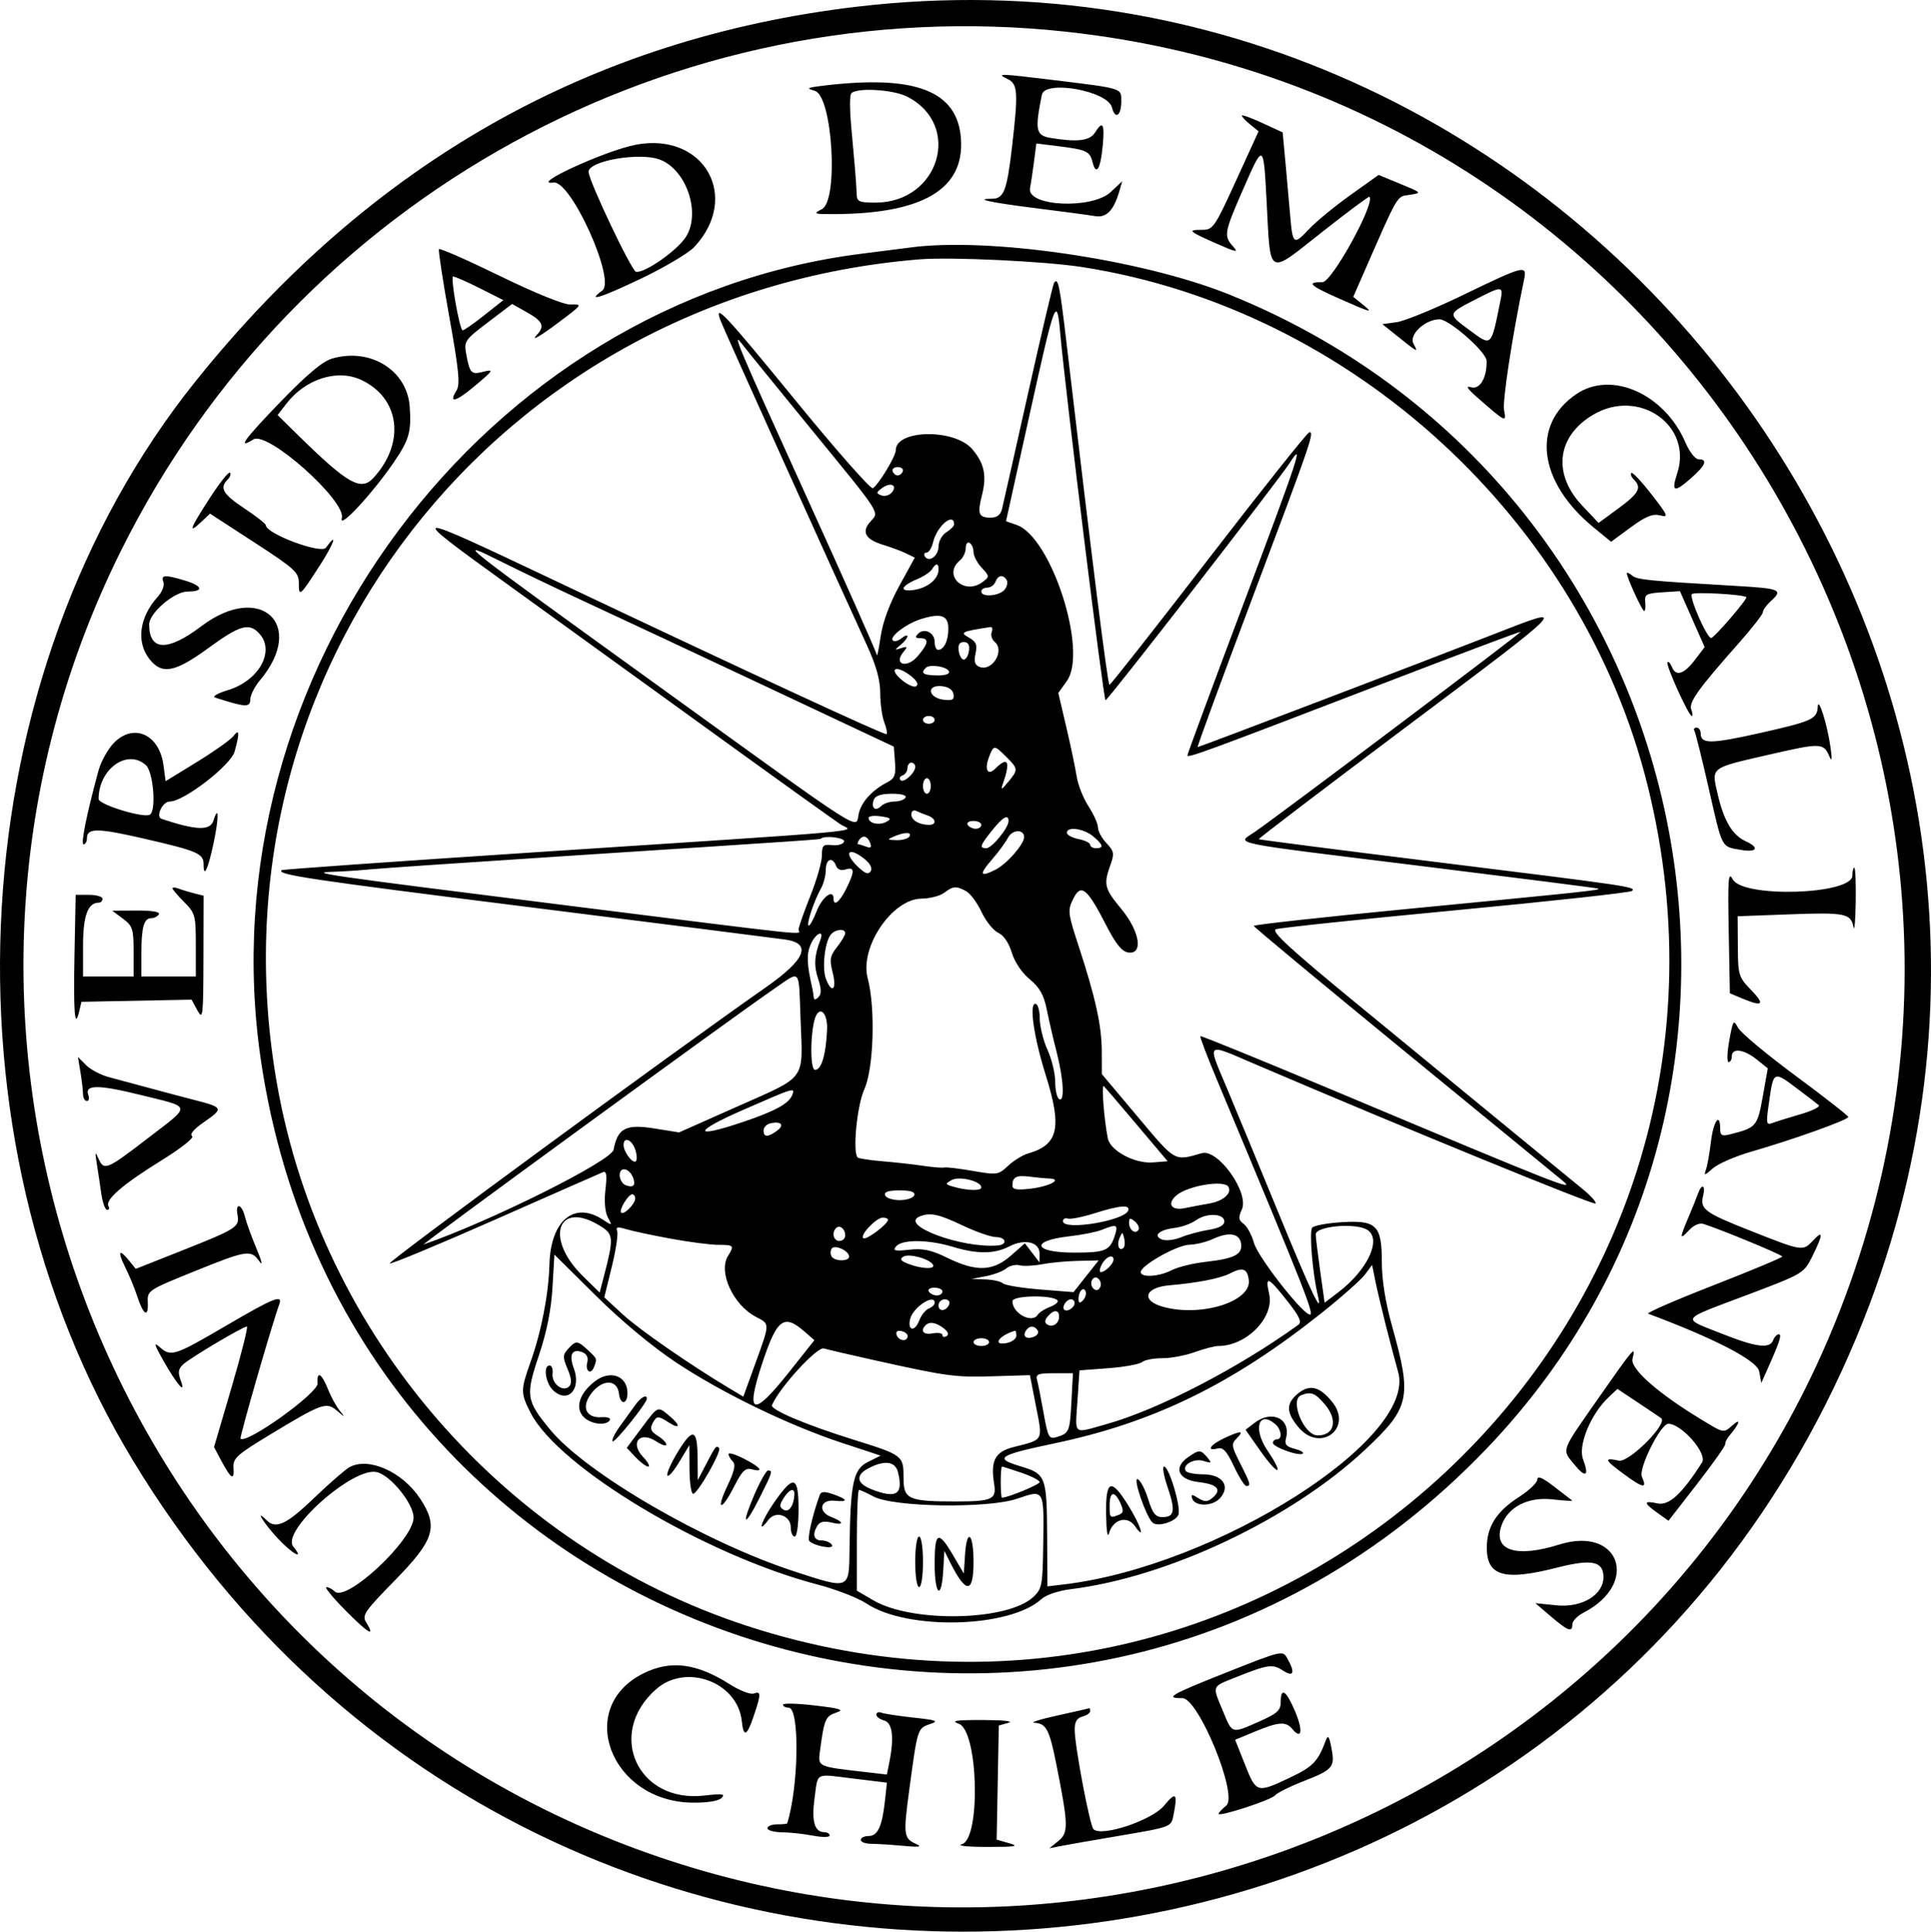 <?xml version="1.0" encoding="UTF-8" standalone="no"?>
<svg
   xmlns:dc="http://purl.org/dc/elements/1.1/"
   xmlns:cc="http://creativecommons.org/ns#"
   xmlns:rdf="http://www.w3.org/1999/02/22-rdf-syntax-ns#"
   xmlns:svg="http://www.w3.org/2000/svg"
   xmlns="http://www.w3.org/2000/svg"
   xmlns:sodipodi="http://sodipodi.sourceforge.net/DTD/sodipodi-0.dtd"
   xmlns:inkscape="http://www.inkscape.org/namespaces/inkscape"
   id="svg"
   version="1.1"
   width="198.63"
   height="198.675"
   style="display:block"
   sodipodi:docname="umag.svg"
   inkscape:version="0.92.1 r15371">
  <defs
     id="defs7" />
  <sodipodi:namedview
     pagecolor="#ffffff"
     bordercolor="#666666"
     borderopacity="1"
     objecttolerance="10"
     gridtolerance="10"
     guidetolerance="10"
     inkscape:pageopacity="0"
     inkscape:pageshadow="2"
     inkscape:window-width="640"
     inkscape:window-height="480"
     id="namedview5"
     showgrid="false"
     fit-margin-top="0"
     fit-margin-left="0"
     fit-margin-right="0"
     fit-margin-bottom="0"
     inkscape:zoom="0.284"
     inkscape:cx="399.74215"
     inkscape:cy="-100.76379"
     inkscape:window-x="0"
     inkscape:window-y="0"
     inkscape:window-maximized="0"
     inkscape:current-layer="svg" />
  <g
     id="svgg"
     transform="translate(-100.258,-33.561)">
    <path
       id="path0"
       d="m 188.4,34.25 c -27.385,3.232 -50.025,16.059 -68.046,38.55 -24.133,30.119 -26.854,77.249 -6.408,111 42.871,70.77 147.451,62.309 177.973,-14.4 C 319.333,100.5 261.941,25.571 188.4,34.25 m 21.516,2.572 c 63.13,6.855 102.721,72.287 79.596,131.547 -19.465,49.881 -76.376,74.397 -126.291,54.403 C 111.168,201.921 87.729,140.412 112.703,90.2 130.817,53.782 169.665,32.451 209.916,36.822 m -6.016,4.866 c 1.062,0.512 1.114,1.329 0.451,7.044 -0.513,4.424 -0.839,5.268 -2.032,5.268 -1.977,0 -0.178,0.39 4.489,0.973 2.746,0.343 5.486,0.71 6.09,0.815 1.171,0.204 1.926,-0.575 2.508,-2.588 l 0.289,-1 -1.169,1.1 c -1.935,1.82 -8.695,1.499 -8.311,-0.395 0.079,-0.388 0.257,-1.579 0.395,-2.647 l 0.252,-1.942 2.232,0.278 c 2.95,0.369 3.269,0.519 3.56,1.679 0.36,1.432 0.824,0.64 1.04,-1.773 0.202,-2.246 -0.003,-2.578 -0.801,-1.3 -0.527,0.844 -1.823,1.001 -4.549,0.55 -1.544,-0.255 -1.654,-0.79 -0.914,-4.442 0.317,-1.563 6.782,-0.395 7.209,1.304 0.322,1.284 0.961,0.867 0.961,-0.628 0,-1.373 0.204,-1.308 -6.817,-2.169 -5.77,-0.707 -6.105,-0.716 -4.883,-0.127 M 185,42.365 c -1.746,0.209 -1.864,0.277 -0.932,0.537 1.823,0.508 2.47,11.277 0.732,12.171 -0.929,0.479 -0.843,0.515 1.2,0.509 9.176,-0.027 13.468,-2.562 13.106,-7.74 C 198.76,42.906 194.455,41.234 185,42.365 m 8.572,1.136 c 5.705,2.909 3.312,10.899 -3.266,10.899 -1.703,0 -1.908,-0.096 -1.929,-0.9 -0.013,-0.495 -0.095,-1.71 -0.183,-2.7 -0.088,-0.99 -0.269,-3.015 -0.401,-4.499 -0.133,-1.485 -0.13,-2.88 0.006,-3.1 0.409,-0.661 4.284,-0.459 5.773,0.3 M 228,45.454 c 0,0.12 0.388,0.532 0.861,0.915 l 0.861,0.698 -2.315,5.066 c -2.224,4.865 -2.364,5.067 -3.528,5.067 -1.526,0 -1.383,0.132 1.537,1.424 2.033,0.899 2.275,0.94 1.68,0.282 -0.973,-1.075 -0.914,-1.416 1.002,-5.797 2.149,-4.914 2.129,-4.925 2.457,1.297 0.407,7.705 0.024,7.499 5.66,3.051 2.632,-2.077 4.841,-3.723 4.909,-3.659 0.644,0.606 -3.866,8.8 -4.836,8.786 -1.673,-0.024 -1.324,0.333 1.591,1.627 3.473,1.541 3.713,1.603 2.552,0.665 l -0.969,-0.784 0.852,-1.946 c 3.89,-8.883 3.572,-8.332 4.945,-8.546 1.28,-0.199 1.275,-0.205 -0.952,-1.124 l -2.237,-0.924 -2.914,2.08 c -1.603,1.143 -3.511,2.712 -4.24,3.485 -1.611,1.708 -1.688,1.646 -1.959,-1.564 -0.118,-1.404 -0.337,-3.863 -0.486,-5.463 L 232.2,47.179 230.1,46.208 C 228.945,45.674 228,45.335 228,45.454 m -62.314,2.987 c -3.117,0.586 -11.092,4.244 -8.486,3.894 1.785,-0.241 6.433,10.067 5.009,11.108 -1.666,1.218 -0.178,0.76 3.991,-1.23 2.42,-1.154 4.885,-2.62 5.479,-3.256 4.798,-5.146 0.99,-11.827 -5.993,-10.516 m 2.449,1.534 c 2.731,1.039 4.233,5.471 2.688,7.933 -0.885,1.409 -4.276,3.785 -5.145,3.603 -0.468,-0.098 -4.878,-9.389 -4.878,-10.278 0,-1.137 5.274,-2.041 7.335,-1.258 m -22.726,9.211 c -0.079,0.128 0.403,3.278 1.071,7.001 0.974,5.422 1.121,6.92 0.74,7.53 -0.845,1.352 -0.116,1.203 1.755,-0.361 2.105,-1.76 2.159,-1.855 0.869,-1.531 -1.103,0.277 -1.278,0.081 -1.627,-1.828 -0.247,-1.343 -0.161,-1.469 2.23,-3.285 l 2.487,-1.888 1.533,0.862 c 1.621,0.91 1.848,1.415 1.033,2.293 -0.719,0.774 0.283,0.201 2.3,-1.317 2.391,-1.8 2.401,-1.814 1.142,-1.778 -0.692,0.019 -3.654,-1.181 -7.278,-2.949 -3.361,-1.64 -6.176,-2.877 -6.255,-2.749 M 193.8,59.028 c -0.66,0.091 -2.82,0.366 -4.8,0.612 -38.935,4.828 -67.735,43.423 -61.907,82.96 8.986,60.949 83.243,84.55 125.997,40.046 C 288.838,145.435 275.039,83.339 226.691,63.848 217.71,60.227 201.897,57.91 193.8,59.028 m 17.8,2.004 c 27.725,4.324 51.377,26.031 58.151,53.368 13.744,55.465 -38.492,104.127 -92.711,86.368 -24.883,-8.151 -43.669,-29.78 -48.263,-55.568 -7.584,-42.568 22.58,-81.386 66.023,-84.963 3.25,-0.267 12.924,0.19 16.8,0.795 m 39.2,2.849 c -2.97,1.438 -6.063,2.705 -6.872,2.816 l -1.473,0.201 1.073,0.86 c 2.671,2.144 2.652,2.134 2.124,1.144 -0.488,-0.916 1.2,-2.496 2.671,-2.501 1.007,-0.002 4.831,3.364 4.855,4.273 0.044,1.751 -0.706,3.003 -1.626,2.711 -0.578,-0.184 -0.355,0.161 0.7,1.083 2.924,2.556 2.977,2.581 2.722,1.281 -0.182,-0.932 0.843,-7.624 2.06,-13.449 0.318,-1.522 0.02,-1.446 -6.234,1.581 m -101.171,-0.666 2.406,1.214 -2.05,1.62 c -1.127,0.891 -2.1,1.56 -2.163,1.486 C 147.456,67.103 146.578,62 146.87,62 c 0.194,0 1.436,0.547 2.759,1.215 m 59.046,-0.536 c -0.113,0.182 -1.311,5.279 -2.663,11.326 -1.352,6.047 -2.557,11.4 -2.679,11.895 -0.15,0.613 -0.517,0.9 -1.153,0.9 -1.262,0 -1.406,-0.364 -0.911,-2.314 0.51,-2.008 0.237,-3.286 -1.014,-4.74 -1.818,-2.113 -7.855,-2.018 -7.855,0.124 0,0.617 -1.762,3.536 -2.356,3.903 -0.214,0.132 -3.772,-3.903 -7.908,-8.966 -7.344,-8.994 -8.503,-10.225 -7.744,-8.229 0.332,0.874 11.612,25.89 15.051,33.378 0.943,2.055 1.357,3.542 1.357,4.874 0,1.055 0.185,2.405 0.411,2.999 0.226,0.595 0.338,1.155 0.248,1.245 -0.147,0.147 -14.516,-6.505 -34.059,-15.768 -15.458,-7.327 -15.573,-7.319 -4.921,0.367 4.467,3.222 13.881,10.026 20.921,15.119 7.04,5.093 13.069,9.415 13.397,9.604 1.289,0.743 4.025,0.498 -31.797,2.843 -14.08,0.922 -25.675,1.74 -25.767,1.819 -0.542,0.463 2.671,0.944 25.255,3.779 13.702,1.72 25.645,3.232 26.541,3.359 2.776,0.395 2.103,2.052 -1.997,4.917 -9.566,6.684 -39.01,28.294 -38.694,28.4 0.203,0.067 5.115,-1.975 10.915,-4.538 5.801,-2.563 10.766,-4.748 11.033,-4.855 0.359,-0.144 0.424,0.318 0.251,1.779 -0.143,1.209 -0.048,2.319 0.244,2.866 0.47,0.877 0.461,0.881 -0.521,0.237 -2.945,-1.929 -5.361,0.096 -5.485,4.598 -0.085,3.083 -0.831,6.924 -1.959,10.09 -1.014,2.846 -1.013,3.156 0.02,5.181 2.867,5.62 17.933,14.634 29.523,17.664 1.892,0.494 4.161,1.376 5.041,1.959 4.215,2.791 14.74,2.515 17.995,-0.471 0.461,-0.424 1.745,-0.855 3.005,-1.01 10.013,-1.233 22.662,-7.221 30.253,-14.322 4.646,-4.346 4.87,-5.357 2.814,-12.691 -0.695,-2.481 -1.065,-4.785 -1.066,-6.638 -0.001,-3.793 -0.543,-4.323 -4.184,-4.091 -1.438,0.092 -2.774,0.338 -2.97,0.548 -0.333,0.358 0.02,4.676 0.571,6.981 0.546,2.288 -0.666,-0.253 -4.009,-8.4 -1.941,-4.73 -4.316,-10.471 -5.277,-12.758 -2.126,-5.057 -2.36,-4.848 2.91,-2.595 15.243,6.517 34.744,14.498 34.934,14.298 0.123,-0.13 -0.473,-0.801 -1.326,-1.491 -0.852,-0.69 -4.362,-3.567 -7.8,-6.393 -3.437,-2.827 -10.342,-8.497 -15.343,-12.6 -6.971,-5.719 -8.932,-7.523 -8.4,-7.726 0.381,-0.146 8.703,-1.025 18.493,-1.953 9.79,-0.927 17.948,-1.82 18.13,-1.984 0.459,-0.415 -0.126,-0.501 -20.311,-3 -9.889,-1.224 -18.025,-2.271 -18.079,-2.325 -0.055,-0.055 6.466,-5.023 14.49,-11.041 17.885,-13.412 17.631,-13.147 9.547,-9.988 -6.988,2.732 -30.144,11.556 -30.322,11.556 -0.079,0 2.449,-6.885 5.616,-15.3 6.107,-16.224 6.411,-17.109 5.872,-17.084 -0.188,0.008 -4.843,5.856 -10.343,12.994 -5.5,7.138 -10.097,12.981 -10.215,12.984 -0.186,0.005 -1.785,-12.715 -4.418,-35.138 -0.707,-6.024 -0.879,-6.846 -1.292,-6.177 m 45.924,1.821 c -0.982,4.826 -0.866,4.717 -3.2,3 -2.244,-1.651 -2.243,-1.658 0.501,-3.074 2.908,-1.501 3.019,-1.498 2.699,0.074 m -45.273,3.4 c 0.537,6.02 4.45,37.699 4.654,37.685 0.254,-0.017 17.845,-22.686 18.97,-24.446 1.476,-2.309 0.945,-0.694 -4.763,14.481 -3.182,8.459 -5.786,15.496 -5.786,15.637 -0.001,0.307 1.978,-0.42 20.194,-7.422 7.697,-2.959 14.033,-5.34 14.082,-5.292 0.095,0.096 -25.047,19.019 -27.334,20.573 -1.89,1.285 -3.234,1.007 16.884,3.491 9.885,1.221 18.153,2.273 18.373,2.339 0.501,0.151 -0.518,0.26 -19.7,2.115 -8.635,0.835 -15.688,1.613 -15.674,1.729 0.014,0.115 6.899,5.838 15.3,12.717 8.401,6.878 15.814,12.951 16.474,13.495 1.399,1.154 -0.157,0.541 -22.772,-8.956 -7.904,-3.32 -14.426,-5.982 -14.493,-5.915 -0.066,0.067 0.664,2 1.624,4.295 9.414,22.521 10.225,24.583 9.567,24.328 -0.969,-0.378 -5.292,-5.967 -5.668,-7.33 -0.229,-0.828 -0.709,-1.719 -1.067,-1.981 -0.535,-0.391 -0.569,-0.654 -0.19,-1.485 0.784,-1.722 -2.452,-6.266 -4.124,-5.789 -2.868,0.819 -2.645,0.945 -6.577,-3.732 l -3.7,-4.402 -0.006,-2.318 c -0.007,-2.639 -0.637,-5.517 -2.361,-10.787 -1.144,-3.493 -1.171,-3.731 -0.568,-4.94 0.799,-1.602 1.414,-1.098 3.421,2.81 0.957,1.864 1.587,2.636 2.224,2.728 1.579,0.227 1.2,-2.168 -0.71,-4.479 -1.737,-2.102 -1.842,-2.523 -1.123,-4.512 0.426,-1.178 0.383,-1.421 -0.4,-2.255 -0.482,-0.513 -0.877,-1.241 -0.877,-1.616 0,-0.376 -0.438,-1.354 -0.973,-2.175 -0.535,-0.82 -1.085,-2.211 -1.222,-3.091 -0.137,-0.88 -0.617,-3.167 -1.067,-5.082 l -0.818,-3.481 0.886,-1.245 c 2.177,-3.058 -1.605,-14.797 -5.168,-16.039 l -1.097,-0.382 2.43,-10.984 c 2.632,-11.903 2.794,-12.327 3.155,-8.287 m -25.618,9.814 c 7.321,8.952 7.012,8.469 6.085,9.494 -0.948,1.048 -0.53,1.825 1.279,2.38 0.84,0.257 1.924,0.661 2.407,0.896 l 0.88,0.429 -1.588,2.892 c -1.008,1.837 -1.712,3.75 -1.93,5.244 -0.189,1.293 -0.365,2.137 -0.392,1.875 -0.027,-0.262 -3.289,-7.607 -7.249,-16.324 -7.117,-15.665 -7.744,-17.153 -6.579,-15.612 0.327,0.433 3.517,4.36 7.087,8.726 M 134.4,70.446 c -0.966,0.286 -2.61,1.667 -5.299,4.452 -3.74,3.873 -4.506,4.936 -2.775,3.856 1.447,-0.904 9.582,6.347 9.092,8.104 -0.346,1.238 3.17,-2.551 5.385,-5.804 1.543,-2.266 1.776,-3.09 1.599,-5.652 -0.26,-3.768 -4.06,-6.121 -8.002,-4.956 m 3.044,2.202 c 3.959,1.878 4.524,6.46 1.239,10.052 -1.294,1.415 -2.638,0.656 -7.777,-4.392 l -2.094,-2.057 0.903,-1.171 c 1.978,-2.565 5.268,-3.6 7.729,-2.432 M 262.396,74.1 c -4.656,3.169 -3.885,9.06 1.795,13.714 l 1.791,1.467 L 268,87.8 c 1.539,-1.13 2.256,-1.422 3.016,-1.232 0.913,0.229 0.839,0.046 -0.874,-2.16 -1.03,-1.326 -1.966,-2.317 -2.081,-2.203 -0.114,0.115 0.005,0.421 0.266,0.682 0.831,0.831 0.521,1.409 -1.58,2.952 l -2.052,1.506 -1.687,-1.784 c -3.086,-3.267 -2.606,-7.156 1.155,-9.36 4.713,-2.763 10.243,1.131 8.615,6.066 -0.624,1.89 -0.316,2.005 1.38,0.516 1.549,-1.359 1.809,-1.983 0.828,-1.983 -0.342,0 -0.938,-0.755 -1.344,-1.703 -2.157,-5.032 -7.625,-7.462 -11.246,-4.997 m -69.273,7.93 c -0.079,0.237 -0.314,0.43 -0.523,0.43 -0.209,0 -0.444,-0.193 -0.523,-0.43 -0.079,-0.236 0.156,-0.43 0.523,-0.43 0.367,0 0.602,0.194 0.523,0.43 m -71.285,2.754 c -2.059,3.183 -2.271,3.762 -0.907,2.48 l 0.932,-0.875 4.568,2.968 c 4.182,2.716 4.569,3.071 4.566,4.188 -0.003,1.455 0.095,1.372 2.172,-1.845 1.446,-2.24 1.892,-3.556 0.611,-1.805 -0.495,0.677 -6.18,-1.452 -6.18,-2.316 0,-0.146 -0.99,-0.923 -2.2,-1.726 -2.223,-1.476 -2.589,-2.104 -1.727,-2.966 0.261,-0.261 0.368,-0.58 0.238,-0.709 -0.129,-0.13 -1.062,1.043 -2.073,2.606 m 70.152,-0.572 c -0.247,0.297 -0.731,0.432 -1.075,0.3 -0.551,-0.212 -0.541,-0.304 0.088,-0.764 0.873,-0.638 1.613,-0.29 0.987,0.464 m 6.41,3.292 c 0,0.167 -0.36,0.528 -0.8,0.803 -0.44,0.275 -0.8,0.929 -0.8,1.454 0,0.983 -0.991,1.701 -1.411,1.022 -0.13,-0.211 -0.049,-0.383 0.18,-0.383 0.229,0 0.534,-0.495 0.679,-1.1 0.393,-1.647 2.152,-3.115 2.152,-1.796 m 2,2.844 c 0,0.386 0.378,1.107 0.84,1.603 0.813,0.873 0.816,0.92 0.1,1.463 -1.895,1.435 -4.158,-0.705 -2.34,-2.214 0.33,-0.274 0.6,-0.847 0.6,-1.273 0,-0.426 0.18,-0.663 0.4,-0.527 0.22,0.136 0.4,0.563 0.4,0.948 m -39.6,5.273 c 2.75,1.272 10.94,5.106 18.2,8.521 l 13.2,6.21 0.122,1.598 c 0.101,1.331 -0.033,1.678 -0.8,2.074 -1.572,0.812 -2.669,2.026 -2.939,3.254 -0.347,1.577 1.157,2.536 -20.218,-12.889 C 146.891,88.892 146.819,88.834 152,91.416 c 2.09,1.041 6.05,2.934 8.8,4.205 m 36,-3.497 c 0,0.925 -0.965,1.794 -2.3,2.07 -0.749,0.156 -1.3,0.107 -1.3,-0.114 0,-0.21 0.585,-0.619 1.3,-0.908 0.715,-0.289 1.444,-0.761 1.62,-1.049 0.408,-0.668 0.68,-0.668 0.68,10e-4 m 70.8,0.394 c 0,0.44 1.579,3.882 1.781,3.882 0.115,0 0.167,-0.405 0.114,-0.9 -0.085,-0.802 0.105,-0.913 1.737,-1.019 l 1.832,-0.119 1.271,2.877 1.271,2.878 -1.023,1.341 c -1.117,1.465 -1.956,1.709 -2.35,0.685 -0.138,-0.362 -0.341,-0.569 -0.449,-0.46 -0.222,0.221 2.175,5.517 2.496,5.517 0.113,0 0.09,-0.3 -0.05,-0.667 -0.28,-0.728 0.707,-2.109 4.847,-6.778 1.388,-1.565 2.523,-3.022 2.523,-3.238 0,-0.216 0.36,-0.719 0.8,-1.117 1.302,-1.178 1.006,-1.311 -3.5,-1.573 -9.22,-0.537 -10.231,-0.638 -10.757,-1.074 -0.298,-0.248 -0.543,-0.354 -0.543,-0.235 M 117.063,93.42 c 0.132,0.344 -0.119,1.013 -0.562,1.5 -1.911,2.1 -2.259,4.663 -0.872,6.426 1.286,1.635 2.618,1.385 6.083,-1.146 3.224,-2.354 4.181,-2.623 5.226,-1.469 1.647,1.82 -0.062,4.861 -3.272,5.824 -1.049,0.315 -1.603,0.645 -1.266,0.755 3.087,1.001 3.6,1.031 3.6,0.21 0,-0.442 0.445,-1.334 0.989,-1.98 4.837,-5.749 0.049,-10.17 -6.029,-5.568 -3.463,2.621 -5.36,2.556 -5.36,-0.186 0,-1.178 2.582,-3.386 3.96,-3.386 1.71,0 1.554,-0.579 -0.306,-1.137 -2.053,-0.615 -2.475,-0.584 -2.191,0.157 m 86.748,-0.202 c 0.142,0.229 0.04,0.679 -0.226,1 -0.544,0.656 -2.385,0.797 -2.385,0.182 0,-0.22 0.276,-0.4 0.613,-0.4 0.336,0 0.716,-0.27 0.842,-0.6 0.268,-0.698 0.787,-0.78 1.156,-0.182 m 76.083,1.759 c 0.177,0.146 -3.293,4.177 -3.617,4.2 -0.425,0.03 -2.244,-4.082 -1.992,-4.504 0.157,-0.263 5.26,0.014 5.609,0.304 M 197.808,98.2 c 0.009,1.245 -0.45,2.2 -1.057,2.2 -0.193,0 -0.351,-0.366 -0.351,-0.813 0,-0.962 -1.062,-1.485 -1.707,-0.84 -0.337,0.337 -0.279,0.453 0.227,0.453 0.938,0 0.851,0.557 -0.292,1.878 -1.105,1.275 -2.503,0.817 -1.434,-0.47 0.445,-0.537 0.411,-0.592 -0.237,-0.385 -0.713,0.228 -0.717,0.209 -0.057,-0.334 0.385,-0.318 0.7,-0.714 0.7,-0.882 0,-0.168 -0.274,-0.077 -0.61,0.201 -0.335,0.278 -0.737,0.378 -0.894,0.222 -0.381,-0.381 1.409,-1.737 2.904,-2.201 2.058,-0.637 2.799,-0.381 2.808,0.971 m 4.459,0.371 c -0.121,0.314 0.021,0.77 0.315,1.014 1.061,0.881 -0.259,3.067 -1.552,2.571 -0.499,-0.191 -0.608,-0.545 -0.425,-1.379 0.198,-0.9 0.064,-1.223 -0.679,-1.638 -0.965,-0.539 -0.792,-0.624 2.217,-1.086 0.188,-0.029 0.244,0.204 0.124,0.518 m -2.339,1.929 c -0.07,0.495 -0.308,0.9 -0.528,0.9 -0.22,0 -0.458,-0.405 -0.528,-0.9 -0.088,-0.619 0.077,-0.9 0.528,-0.9 0.451,0 0.616,0.281 0.528,0.9 m -2.049,2.13 c 0.084,0.256 -0.43,0.419 -1.268,0.4 -1.393,-0.03 -1.679,-0.228 -1.126,-0.782 0.414,-0.413 2.229,-0.124 2.394,0.382 m -3.858,0.506 c 0.578,0.469 0.75,0.834 0.473,1.006 -0.24,0.148 -0.944,-0.177 -1.565,-0.724 -1.366,-1.201 -0.364,-1.46 1.092,-0.282 m 4.31,1.802 c 0.112,0.581 -0.082,0.696 -0.992,0.592 -1.579,-0.181 -1.835,-1.52 -0.268,-1.4 0.719,0.056 1.171,0.345 1.26,0.808 m 88.909,1.313 c -0.059,1.263 -0.581,1.5 -5.969,2.708 -5.028,1.127 -6.071,1.136 -6.071,0.054 0,-0.337 -0.191,-0.613 -0.424,-0.613 -0.233,0 -0.333,0.146 -0.223,0.323 0.11,0.178 0.77,2.833 1.468,5.9 1.435,6.308 1.271,5.99 3.279,6.347 1.695,0.301 1.998,-0.215 0.521,-0.888 -1.348,-0.614 -2.238,-2.103 -2.863,-4.792 -0.664,-2.857 -0.863,-2.701 5.229,-4.102 5.364,-1.234 5.643,-1.227 6.243,0.153 0.266,0.614 0.302,0.35 0.123,-0.922 -0.329,-2.341 -1.261,-5.298 -1.313,-4.168 M 196.4,107.6 c 0,0.22 -0.27,0.4 -0.6,0.4 -0.33,0 -0.6,-0.18 -0.6,-0.4 0,-0.22 0.27,-0.4 0.6,-0.4 0.33,0 0.6,0.18 0.6,0.4 m -84.398,2.337 c -0.626,0.625 -1.353,1.93 -1.618,2.9 -1.22,4.476 -1.844,7.563 -1.529,7.563 0.19,0 0.345,-0.276 0.345,-0.613 0,-1.084 1.067,-1.079 5.88,0.03 5.537,1.275 6.12,1.529 6.12,2.664 0,1.489 0.47,0.453 1.051,-2.319 0.538,-2.566 0.512,-3.936 -0.041,-2.192 -0.334,1.05 -1.766,1 -5.327,-0.186 -0.649,-0.216 0.086,-1.784 0.836,-1.784 1.446,0 6.278,-3.725 6.672,-5.144 0.534,-1.923 0.496,-2.404 -0.126,-1.586 -0.281,0.369 -1.964,1.563 -3.741,2.654 l -3.231,1.983 -0.222,-1.653 c -0.423,-3.153 -3.038,-4.348 -5.069,-2.317 m 91.78,1.481 c 1.221,1.221 1.227,1.308 0.172,2.582 -0.671,0.81 -0.775,0.848 -0.546,0.2 0.818,-2.316 0.545,-2.896 -0.754,-1.597 -0.791,0.791 -1.163,0.137 -0.667,-1.169 0.484,-1.274 0.536,-1.274 1.795,-0.016 m -88.513,0.844 c 0.761,0.689 1.082,4.674 0.409,5.089 -0.627,0.388 -5.278,-1.034 -5.278,-1.613 0,-3.091 2.959,-5.204 4.869,-3.476 m 79.131,0.167 c 0,0.639 -1.195,1.712 -1.519,1.364 -0.155,-0.166 -0.056,-0.383 0.219,-0.481 0.275,-0.098 0.5,-0.434 0.5,-0.745 0,-0.312 0.18,-0.567 0.4,-0.567 0.22,0 0.4,0.193 0.4,0.429 m 1.6,1.971 c 0,0.44 -0.18,0.8 -0.4,0.8 -0.22,0 -0.4,-0.36 -0.4,-0.8 0,-0.44 0.18,-0.8 0.4,-0.8 0.22,0 0.4,0.36 0.4,0.8 m -2.6,1.2 c -0.136,0.22 -0.651,0.4 -1.144,0.4 -0.493,0 -1.109,0.213 -1.369,0.473 -0.59,0.59 -1.067,0.172 -0.749,-0.656 0.16,-0.417 0.767,-0.617 1.873,-0.617 0.989,0 1.538,0.158 1.389,0.4 m 2.3,1.846 c 0.84,0.297 0.931,0.954 0.133,0.954 -1.024,0 -1.833,-0.475 -1.833,-1.076 0,-0.33 0.221,-0.488 0.5,-0.358 0.275,0.129 0.815,0.345 1.2,0.48 m -4.27,0.641 c -0.726,0.406 -1.83,0.162 -1.83,-0.405 0,-0.189 0.565,-0.261 1.255,-0.159 1.039,0.152 1.138,0.249 0.575,0.564 M 204,118.016 c 0,0.689 -1.712,2.784 -2.275,2.784 -0.749,0 -0.665,-0.268 0.575,-1.821 1.111,-1.393 1.7,-1.726 1.7,-0.963 m -2.8,0.384 c 0,0.22 -0.259,0.4 -0.576,0.4 -0.317,0 -0.688,-0.18 -0.824,-0.4 -0.136,-0.22 0.123,-0.4 0.576,-0.4 0.453,0 0.824,0.18 0.824,0.4 m 4.4,1.259 c 0,0.739 -1.794,2.779 -2.95,3.356 -1.617,0.806 -1.709,0.51 -0.333,-1.073 0.641,-0.738 1.375,-1.74 1.63,-2.227 0.447,-0.85 1.653,-0.891 1.653,-0.056 m 7.1,-0.082 c 1.05,0.876 1.135,1.223 0.3,1.223 -0.33,0 -0.6,-0.158 -0.6,-0.35 0,-0.192 -0.54,-0.458 -1.2,-0.59 -0.66,-0.132 -1.2,-0.424 -1.2,-0.65 0,-0.674 1.734,-0.438 2.7,0.367 m -18.9,0.023 c -0.136,0.22 -0.732,0.387 -1.324,0.372 -0.961,-0.025 -0.99,-0.065 -0.276,-0.372 1.111,-0.478 1.895,-0.478 1.6,0 m -6.717,0.526 c -0.092,0.261 -0.643,0.422 -1.225,0.359 -0.932,-0.102 -1.058,0.026 -1.058,1.07 0,0.651 -0.54,2.533 -1.2,4.181 -0.66,1.649 -1.2,3.192 -1.2,3.431 0,0.563 2.635,0.839 -24.6,-2.577 -24.412,-3.061 -26.025,-3.295 -23.2,-3.368 0.88,-0.023 2.5,-0.129 3.6,-0.237 1.1,-0.108 10.28,-0.733 20.4,-1.389 25.697,-1.667 25.988,-1.687 26.106,-1.786 0.424,-0.355 2.515,-0.077 2.377,0.316 m 2.679,0.119 c 0.181,0.471 0.076,0.579 -0.39,0.4 -0.351,-0.135 -0.723,-0.245 -0.828,-0.245 -0.105,0 -0.08,-0.18 0.056,-0.4 0.367,-0.594 0.882,-0.485 1.162,0.245 m -0.543,1.69 c 0.553,0.448 0.789,0.929 0.602,1.23 -0.226,0.366 -0.555,0.261 -1.263,-0.405 -1.605,-1.507 -1.044,-2.206 0.661,-0.825 m -2.959,0.677 c 0.148,0.386 0.512,0.524 0.987,0.373 0.937,-0.297 0.95,0.187 0.053,1.989 -0.676,1.359 -1.3,1.851 -1.3,1.026 0,-1.057 -1.152,-0.213 -1.735,1.271 -0.361,0.919 -0.74,1.587 -0.843,1.485 -0.214,-0.215 0.569,-2.54 1.29,-3.83 0.268,-0.48 0.488,-1.335 0.488,-1.9 0,-1.122 0.685,-1.39 1.06,-0.414 m 104.54,0.998 c 0,1.973 -11.28,2.331 -12.307,0.39 -0.455,-0.859 -0.513,-0.106 -0.411,5.362 l 0.118,6.361 1.287,0.539 c 2.092,0.875 2.355,0.626 0.911,-0.864 -1.302,-1.343 -1.359,-1.53 -1.378,-4.5 L 279,127.8 l 5.4,-0.2 c 5.658,-0.21 6.245,-0.09 6.522,1.329 0.093,0.479 0.194,-0.704 0.224,-2.629 0.029,-1.925 -0.036,-3.5 -0.146,-3.5 -0.11,0 -0.2,0.364 -0.2,0.81 M 118,124.926 c 0,0.117 0.54,0.752 1.2,1.412 1.135,1.136 1.2,1.375 1.2,4.431 V 134 h -2.8 -2.8 v -2.367 c 0,-2.709 0.259,-3.633 1.019,-3.633 0.294,0 0.645,-0.18 0.781,-0.4 0.155,-0.251 -0.693,-0.395 -2.276,-0.387 l -2.524,0.012 1.1,0.821 c 1,0.746 1.1,1.053 1.1,3.387 V 134 h -2.6 -2.6 v -3.171 c 0,-3.088 0.493,-4.429 1.629,-4.429 0.204,0 0.371,-0.18 0.371,-0.4 0,-0.22 -0.621,-0.4 -1.38,-0.4 h -1.38 l -0.12,6.1 c -0.119,6.039 0.027,7.823 0.48,5.896 l 0.235,-0.996 5.664,-0.111 5.664,-0.111 0.603,1.111 c 0.558,1.029 0.603,0.635 0.618,-5.346 l 0.016,-6.456 -0.963,-0.242 c -0.529,-0.133 -1.249,-0.352 -1.6,-0.486 -0.35,-0.135 -0.637,-0.149 -0.637,-0.033 m 81.632,0.291 c 0.429,0.23 1.145,1.195 1.592,2.144 0.446,0.95 1.219,1.912 1.717,2.139 0.556,0.254 1.094,1.041 1.392,2.036 0.289,0.964 1.036,2.077 1.842,2.743 1.027,0.849 1.454,1.607 1.76,3.121 0.222,1.1 0.681,3.08 1.02,4.4 0.713,2.777 0.835,5.165 0.245,4.8 -0.22,-0.136 -0.4,-0.937 -0.4,-1.78 0,-0.843 -0.356,-2.317 -0.791,-3.276 -0.435,-0.959 -0.795,-2.419 -0.8,-3.244 -0.005,-0.842 -0.207,-1.5 -0.461,-1.5 -0.642,0 -0.132,3.482 1.073,7.321 1.707,5.441 1.314,7.184 -1.821,8.082 -0.55,0.158 -1.47,0.726 -2.044,1.263 -1.005,0.94 -1.141,0.96 -3.619,0.528 -1.416,-0.246 -2.747,-0.405 -2.956,-0.352 -0.21,0.052 -1.191,-0.026 -2.181,-0.175 -0.99,-0.148 -2.864,-0.358 -4.163,-0.465 -1.3,-0.108 -2.451,-0.283 -2.558,-0.39 -0.54,-0.539 -0.07,-5.358 0.684,-7.012 0.967,-2.125 1.159,-8.386 0.349,-11.415 -0.853,-3.187 2.513,-8.173 5.535,-8.198 0.854,-0.007 1.902,-0.277 2.329,-0.6 0.924,-0.698 1.227,-0.721 2.256,-0.17 m -12.432,4.329 c 0,0.19 -0.38,0.829 -0.844,1.419 -0.73,0.928 -0.79,1.285 -0.442,2.654 0.442,1.742 -0.096,2.207 -0.703,0.609 -0.41,-1.077 -0.118,-3.75 0.493,-4.528 0.448,-0.569 1.496,-0.677 1.496,-0.154 m -2.559,0.691 c -0.621,1.619 -0.681,2.63 -0.236,3.979 0.352,1.066 0.362,1.577 0.038,1.901 -0.324,0.324 -0.456,0.314 -0.493,-0.037 -0.027,-0.264 -0.081,-0.615 -0.118,-0.78 -0.583,-2.572 -0.628,-3.543 -0.211,-4.551 0.487,-1.175 1.463,-1.665 1.02,-0.512 m -2.035,8.212 c 0.244,6.33 0.673,5.734 -6.384,8.868 l -6.117,2.717 -2.532,-0.407 c -2.938,-0.473 -3.786,-0.033 -4.201,2.184 -0.218,1.157 -12.679,7.374 -19.529,9.742 -0.476,0.165 31.966,-23.498 35.957,-26.227 2.907,-1.987 2.596,-2.333 2.806,3.123 m 2.726,0.988 c -0.113,2.603 -0.575,4.163 -1.233,4.163 -0.598,0 -0.47,-4.676 0.156,-5.689 0.509,-0.824 1.14,0.069 1.077,1.526 m 92.809,1.132 c -0.223,1.227 -0.255,2.231 -0.073,2.231 0.183,0 0.332,-0.27 0.332,-0.6 0,-0.884 1.237,-0.727 2.55,0.324 l 1.15,0.921 -0.52,2.914 c -0.549,3.069 -0.658,3.194 -3.398,3.881 -0.81,0.204 -0.982,0.099 -0.982,-0.597 0,-1.739 -0.7,-0.759 -0.944,1.323 -0.14,1.191 -0.374,2.496 -0.52,2.9 -0.231,0.641 -0.142,0.625 0.7,-0.128 0.53,-0.473 2.314,-1.25 3.964,-1.725 4.271,-1.229 10.004,-3.279 9.98,-3.568 -0.011,-0.135 -2.455,-2.045 -5.432,-4.245 -2.976,-2.2 -5.635,-4.419 -5.907,-4.931 -0.465,-0.873 -0.521,-0.792 -0.9,1.3 m -169.608,3.269 c 0.142,0.859 0.26,1.877 0.263,2.262 0.002,0.385 0.178,0.7 0.391,0.7 0.214,0 0.285,-0.268 0.159,-0.597 -0.423,-1.101 1.025,-1.102 5.459,-0.002 5.259,1.305 5.212,0.936 0.57,4.499 -4.167,3.199 -4.423,3.301 -4.999,2 -0.328,-0.744 -0.358,-0.657 -0.171,0.5 0.125,0.77 0.334,2.165 0.465,3.1 0.131,0.935 0.405,1.7 0.608,1.7 0.203,0 0.266,-0.167 0.14,-0.371 -0.394,-0.637 1.439,-2.234 5.315,-4.632 2.159,-1.336 3.543,-2.427 3.283,-2.587 -0.277,-0.171 0.173,-0.709 1.167,-1.398 2.101,-1.456 2.068,-1.543 -0.883,-2.302 -1.375,-0.354 -3.58,-0.939 -4.9,-1.302 -1.32,-0.362 -3.084,-0.836 -3.921,-1.054 -0.837,-0.218 -1.9,-0.775 -2.363,-1.238 l -0.841,-0.841 0.258,1.563 m 176.867,1.9 c 0.88,0.663 1.753,1.334 1.94,1.493 0.187,0.159 -0.661,0.58 -1.885,0.936 -1.224,0.356 -2.527,0.762 -2.895,0.904 -0.592,0.227 -0.638,0.028 -0.392,-1.707 0.539,-3.81 0.413,-3.747 3.232,-1.626 m -68.177,3.534 3.144,3.728 -1.526,0.12 c -1.846,0.146 -4.363,-1.195 -4.623,-2.461 -0.387,-1.886 -0.678,-5.642 -0.418,-5.387 0.153,0.15 1.693,1.95 3.423,4 m -35.469,-3.096 c -0.345,0.898 -1.77,1.675 -5.16,2.813 -5.099,1.712 -5.055,0.987 0.077,-1.259 5.318,-2.329 5.388,-2.35 5.083,-1.554 m -1.57,3.685 c -0.948,0.693 -1.384,0.683 -1.384,-0.032 0,-0.314 0.315,-0.642 0.7,-0.729 1.109,-0.252 1.49,0.172 0.684,0.761 m -14.618,1.839 c 0.187,0.495 0.244,1.062 0.126,1.261 -0.255,0.428 -1.292,-0.886 -1.292,-1.637 0,-0.854 0.798,-0.596 1.166,0.376 m -0.188,2.988 c 0.305,0.795 0.028,1.077 -0.761,0.774 -0.339,-0.13 -0.617,-0.597 -0.617,-1.037 0,-0.926 0.995,-0.736 1.378,0.263 m 35.822,1 c 0,0.37 -1.396,0.346 -2.8,-0.049 -0.934,-0.262 -0.95,-0.309 -0.247,-0.705 0.784,-0.443 3.047,0.117 3.047,0.754 m 6.98,-0.915 c 1.444,0.05 0.054,0.816 -1.899,1.045 -1.441,0.17 -1.881,0.092 -1.881,-0.331 0,-0.867 0.416,-1.081 1.757,-0.904 0.684,0.089 1.594,0.175 2.023,0.19 m 18.431,0.845 c 0.404,0.654 -0.515,1.476 -1.925,1.721 -0.707,0.123 -1.871,0.342 -2.586,0.487 -1.383,0.282 -1.839,-0.483 -0.8,-1.341 1.188,-0.981 4.869,-1.582 5.311,-0.867 m 48.323,0.682 c -0.133,0.385 -0.578,1.488 -0.988,2.451 -0.944,2.215 -0.936,2.403 0.057,1.338 0.485,-0.521 1.078,-0.773 1.5,-0.636 1.925,0.622 8.086,3.173 8.085,3.347 -0.001,0.11 -3.193,1.445 -7.095,2.966 -3.901,1.521 -6.913,2.833 -6.693,2.915 6.886,2.574 11.211,4.82 11.415,5.928 l 0.22,1.191 0.626,-1.4 c 1.258,-2.811 1.515,-3.6 1.173,-3.6 -0.192,0 -0.452,0.27 -0.579,0.6 -0.353,0.922 -1.75,0.742 -5.352,-0.69 -4.123,-1.638 -4.338,-1.314 2.604,-3.934 5.865,-2.214 5.897,-2.233 6.777,-4 1.112,-2.236 1.145,-2.772 0.1,-1.651 -1.076,1.155 -1.068,1.156 -6.366,-0.934 -4.859,-1.918 -5.317,-2.258 -4.958,-3.688 0.266,-1.058 -0.173,-1.228 -0.526,-0.203 m -80.634,0.2 c -0.092,0.275 -0.767,0.5 -1.5,0.5 -0.733,0 -1.408,-0.225 -1.5,-0.5 -0.116,-0.347 0.344,-0.5 1.5,-0.5 1.156,0 1.616,0.153 1.5,0.5 m -28.7,0.329 c 0,0.551 -1.172,1.732 -1.447,1.458 -0.259,-0.26 0.727,-1.887 1.143,-1.887 0.167,0 0.304,0.193 0.304,0.429 m -40.912,1.695 c 0.234,1.227 -0.09,1.436 -5.676,3.648 l -4.789,1.897 -0.675,-0.834 c -1.05,-1.297 -1.241,-0.987 -0.41,0.665 0.414,0.825 0.971,2.172 1.237,2.994 0.624,1.929 1.159,2.248 1.084,0.646 -0.058,-1.241 -0.005,-1.277 4.741,-3.197 5.477,-2.215 5.867,-2.276 6.74,-1.043 0.372,0.526 0.251,-0.015 -0.292,-1.3 -0.511,-1.21 -1.049,-2.695 -1.196,-3.3 -0.323,-1.328 -1.015,-1.487 -0.764,-0.176 m 91.625,-0.462 c -0.355,1.063 -6.713,2.109 -6.713,1.105 0,-0.239 0.222,-0.36 0.494,-0.269 0.271,0.09 1.486,-0.148 2.7,-0.53 2.649,-0.835 3.726,-0.928 3.519,-0.306 m -17.049,1.538 c 1.395,0.66 2.941,1.2 3.436,1.2 1.053,0 1.232,0.771 0.2,0.861 -3.714,0.324 -10.234,-2.103 -8.024,-2.988 1.062,-0.425 1.909,-0.246 4.388,0.927 m 26.936,-0.4 c 0,0.391 -0.557,0.688 -1.6,0.853 -0.88,0.139 -2.158,0.483 -2.841,0.765 -0.683,0.282 -1.568,0.388 -1.967,0.234 -0.988,-0.379 -0.293,-1.009 1.32,-1.197 0.701,-0.082 1.683,-0.437 2.181,-0.791 1.107,-0.783 2.907,-0.699 2.907,0.136 m -64.259,0.421 c 1.454,0.886 1.479,1.217 0.405,5.333 l -0.406,1.554 -1.746,-1.714 c -3.93,-3.857 -2.592,-7.819 1.747,-5.173 m 29.659,-0.602 c 0,0.442 -2.205,2.101 -2.528,1.902 -0.435,-0.269 1.31,-2.121 1.998,-2.121 0.291,0 0.53,0.099 0.53,0.219 m 25.768,1.033 c -0.316,0.51 -0.968,0.022 -0.968,-0.725 0,-0.508 0.111,-0.533 0.596,-0.131 0.327,0.272 0.495,0.657 0.372,0.856 m -48.115,0.914 c 1.899,0.349 4.104,0.634 4.9,0.634 1.591,0 1.657,0.075 0.991,1.142 -1.033,1.653 0.536,5.058 2.891,6.276 1.432,0.741 1.434,0.596 -0.076,4.769 l -1.24,3.428 -1.46,-0.873 c -4.045,-2.42 -9.265,-6.041 -10.951,-7.596 l -1.892,-1.746 0.768,-3.128 c 0.423,-1.721 0.674,-3.376 0.558,-3.679 -0.166,-0.432 0.031,-0.476 0.924,-0.205 0.623,0.189 2.688,0.629 4.587,0.978 m 17.947,-0.342 c 0,0.317 -0.27,0.576 -0.6,0.576 -0.602,0 -0.822,-0.844 -0.344,-1.322 0.373,-0.374 0.944,0.077 0.944,0.746 m 27.778,-0.124 c -0.524,1.708 -0.953,1.9 -4.256,1.9 -4.167,0 -4.543,-1.216 -0.517,-1.67 1.317,-0.149 2.845,-0.452 3.395,-0.675 1.492,-0.603 1.681,-0.542 1.378,0.445 m 25.848,-0.486 c 1.639,0.877 0.19,4.108 -2.899,6.463 l -1.412,1.076 -0.458,-3.276 c -0.252,-1.803 -0.458,-3.489 -0.458,-3.749 0.001,-0.829 3.919,-1.214 5.227,-0.514 m -24.991,1.884 c -0.437,0.437 -0.736,-0.258 -0.423,-0.981 0.298,-0.685 0.32,-0.684 0.485,0.014 0.096,0.403 0.068,0.838 -0.062,0.967 m 12.089,-0.425 c 0.159,1.113 -0.683,1.545 -3.658,1.88 -1.284,0.144 -2.85,0.529 -3.481,0.855 -1.305,0.675 -3.185,0.789 -3.185,0.193 0,-0.683 3.737,-2.784 5,-2.811 0.66,-0.015 1.74,-0.277 2.4,-0.583 1.662,-0.772 2.773,-0.595 2.924,0.466 m -29.688,0.323 c 2.534,0.768 4.302,0.76 5.827,-0.029 1.6,-0.827 3.14,-0.462 3.128,0.741 l -0.009,0.892 -0.751,-0.977 -0.75,-0.977 -1.455,1.277 c -1.832,1.609 -3.546,1.668 -6.495,0.226 -1.684,-0.824 -2.537,-1.007 -3.948,-0.848 -1.5,0.169 -1.724,0.11 -1.343,-0.349 0.602,-0.725 3.329,-0.705 5.796,0.044 m -10.636,1.018 c 0,0.51 -1.483,0.498 -1.8,-0.014 -0.136,-0.22 -0.136,-0.58 10e-4,-0.801 0.292,-0.473 1.799,0.209 1.799,0.815 m -17.771,10.902 c 4.743,3.146 11.605,6.467 17.092,8.274 l 3.922,1.29 -1.322,0.66 c -1.5,0.75 -1.793,2.146 -1.878,8.96 -0.052,4.199 0.048,4.16 -5.707,2.28 -9.198,-3.005 -21.371,-10.073 -25.081,-14.563 -2.48,-3.001 -2.557,-3.503 -1.166,-7.647 0.805,-2.395 1.265,-4.689 1.397,-6.97 l 0.199,-3.4 4.257,4.221 c 2.615,2.593 5.813,5.253 8.287,6.895 m 26.395,-10.077 c 0.304,0.491 -1.124,0.455 -2.484,-0.062 -0.832,-0.316 -0.975,-0.508 -0.569,-0.759 0.576,-0.356 2.675,0.209 3.053,0.821 M 214.8,163.12 c 0,0.421 -0.869,1.28 -1.294,1.28 -0.184,0 -0.141,-0.36 0.094,-0.8 0.423,-0.79 1.2,-1.101 1.2,-0.48 m -2.825,1.711 -1.291,1.631 -3.442,-0.275 c -1.893,-0.151 -3.613,-0.435 -3.822,-0.631 -0.209,-0.196 -1.019,-0.377 -1.8,-0.402 l -1.42,-0.046 1.479,-0.288 c 0.814,-0.158 1.758,-0.518 2.098,-0.801 0.34,-0.282 0.953,-0.426 1.361,-0.319 0.408,0.106 1.444,0.058 2.302,-0.107 0.858,-0.166 2.52,-0.322 3.694,-0.347 l 2.133,-0.046 -1.292,1.631 M 242.842,170 c 0.42,1.65 0.978,3.76 1.24,4.689 1.94,6.871 -18.68,19.965 -34.382,21.833 l -1.7,0.202 -0.028,-5.062 c -0.035,-6.302 -0.108,-6.494 -2.792,-7.303 -2.706,-0.815 -2.229,-1.13 3.559,-2.347 10.228,-2.151 18.302,-6.1 27.538,-13.467 2.022,-1.614 4.002,-3.371 4.4,-3.907 l 0.723,-0.973 0.339,1.668 c 0.186,0.917 0.683,3.017 1.103,4.667 m -14.125,-4.769 c 0.264,2.191 -4.87,3.805 -8.765,2.756 -2.371,-0.638 -1.987,-2.011 0.624,-2.232 2.829,-0.239 5.229,-0.709 6.194,-1.212 1.32,-0.689 1.801,-0.518 1.947,0.688 M 213.4,166 c -0.194,0.313 -0.424,0.336 -0.69,0.07 -0.22,-0.22 -0.27,-0.612 -0.11,-0.87 0.194,-0.313 0.424,-0.336 0.69,-0.07 0.22,0.22 0.27,0.612 0.11,0.87 m 19.26,1.35 c 1.274,1.615 1.54,2.191 1.143,2.477 -6.152,4.44 -14.4,8.713 -19.674,10.193 -3.585,1.006 -3.28,1.254 -3.033,-2.466 l 0.202,-3.046 2.975,-0.225 c 1.636,-0.124 3.195,-0.407 3.463,-0.63 0.269,-0.223 1.203,-0.401 2.076,-0.397 0.874,0.005 2.376,-0.276 3.338,-0.624 0.963,-0.347 2.053,-0.632 2.422,-0.632 2.912,0 5.784,-2.934 5.239,-5.351 -0.433,-1.922 -0.128,-1.806 1.849,0.701 M 197.2,166.4 c 0,0.22 -0.259,0.4 -0.576,0.4 -0.317,0 -0.688,-0.18 -0.824,-0.4 -0.136,-0.22 0.123,-0.4 0.576,-0.4 0.453,0 0.824,0.18 0.824,0.4 m 14.445,0.915 c -0.327,0.327 -0.445,0.282 -0.445,-0.168 0,-0.795 0.538,-1.333 0.737,-0.737 0.084,0.253 -0.047,0.66 -0.292,0.905 M 123.6,169.86 c -5.43,3.178 -5.75,3.281 -6.931,2.24 -0.627,-0.553 -0.558,-0.279 0.332,1.3 1.433,2.544 2.435,3.705 1.847,2.139 -0.315,-0.839 -0.258,-1.187 0.277,-1.669 0.769,-0.693 6.126,-3.87 6.526,-3.87 0.144,0 -0.557,2.789 -1.558,6.199 l -1.821,6.198 0.764,1.435 c 0.987,1.854 1.336,2.049 1.241,0.695 -0.069,-0.976 0.324,-1.334 3.723,-3.39 5.383,-3.256 5.819,-3.413 6.91,-2.49 0.88,0.745 0.883,0.744 0.256,-0.047 -0.349,-0.44 -0.867,-1.389 -1.152,-2.109 -0.671,-1.693 -1.188,-1.997 -1.091,-0.64 0.071,0.985 -7.323,6.283 -7.926,5.679 -0.123,-0.123 3.284,-11.932 3.987,-13.817 0.392,-1.053 -0.573,-0.668 -5.384,2.147 m 85.428,-2.565 c 0.156,0.155 -0.175,0.457 -0.734,0.669 -0.559,0.213 -1.134,0.578 -1.279,0.811 -0.59,0.956 -2.615,-0.117 -2.615,-1.385 0,-0.588 4.052,-0.671 4.628,-0.095 m -12.628,0.262 c 0,0.197 -0.273,0.462 -0.606,0.59 -0.333,0.128 -0.783,0.698 -0.999,1.267 -0.452,1.188 -1.227,0.995 -0.908,-0.227 0.311,-1.187 2.513,-2.616 2.513,-1.63 m 1.508,0.118 c -0.247,0.742 -1.108,0.865 -1.108,0.158 0,-0.348 0.285,-0.633 0.633,-0.633 0.349,0 0.562,0.214 0.475,0.475 m 12.892,-0.099 c 0,0.472 -0.78,0.977 -1.067,0.691 -0.286,-0.287 0.219,-1.067 0.691,-1.067 0.207,0 0.376,0.169 0.376,0.376 m -1.6,1.4 c 0,0.717 -0.661,1.157 -1.219,0.812 -0.287,-0.177 -0.272,-0.438 0.049,-0.824 0.604,-0.728 1.17,-0.722 1.17,0.012 m -26.208,1.524 1.038,0.9 -2.616,3.3 c -3.698,4.665 -4.514,4.428 -2.79,-0.81 1.542,-4.685 2.246,-5.232 4.368,-3.39 m 14.332,-0.326 c 0.457,0.347 0.568,0.646 0.3,0.811 -0.233,0.144 -0.424,0.097 -0.424,-0.106 0,-0.202 -0.45,-0.282 -1,-0.177 -0.944,0.181 -1.321,-0.248 -0.733,-0.835 0.406,-0.407 1.057,-0.299 1.857,0.307 m 9.678,0.229 c 0.137,0.221 -0.04,0.514 -0.394,0.649 -0.766,0.294 -1.193,-0.03 -0.824,-0.625 0.332,-0.538 0.894,-0.549 1.218,-0.024 M 193.621,171 c -0.031,0.594 -0.926,0.485 -1.134,-0.138 -0.112,-0.337 0.071,-0.487 0.488,-0.4 0.367,0.076 0.658,0.318 0.646,0.538 m 11.179,-0.047 c 0,0.305 -0.45,0.64 -1,0.745 -1.543,0.295 -0.751,-0.824 0.9,-1.271 0.055,-0.015 0.1,0.222 0.1,0.526 M 202,171.6 c 0,0.22 -0.36,0.4 -0.8,0.4 -0.44,0 -0.8,-0.18 -0.8,-0.4 0,-0.22 0.36,-0.4 0.8,-0.4 0.44,0 0.8,0.18 0.8,0.4 m -43.306,0.7 c -0.559,0.621 -0.565,0.855 -0.052,2.07 0.405,0.959 0.452,1.496 0.157,1.791 -0.627,0.627 -1.819,-0.294 -1.704,-1.318 0.053,-0.463 -0.082,-0.843 -0.3,-0.843 -0.7,0 -0.42,1.853 0.39,2.587 1.519,1.374 2.899,-0.169 2.084,-2.329 -0.517,-1.369 -0.156,-2.02 0.896,-1.616 0.439,0.168 0.627,0.546 0.505,1.013 -0.243,0.927 0.358,1.371 0.688,0.51 0.334,-0.87 0.346,-0.837 -0.633,-1.749 -1.067,-0.994 -1.232,-1.003 -2.031,-0.116 m 31.506,1.162 c 7.491,1.663 8.289,1.772 12.2,1.653 l 3.8,-0.115 0.625,3.2 c 0.706,3.613 0.821,3.405 -2.321,4.2 -1.89,0.478 -2.372,1.396 -1.984,3.783 0.258,1.594 -0.201,1.805 -3.92,1.807 -4.899,0.002 -5.4,-0.22 -5.4,-2.393 0,-2.337 -0.039,-2.367 -5.175,-3.97 -4.883,-1.524 -8.553,-3.078 -8.36,-3.54 0.738,-1.775 4.637,-6.04 5.335,-5.836 0.44,0.128 2.78,0.673 5.2,1.211 m 74.477,3.907 c -3.918,5.601 -3.781,5.224 -2.48,6.815 1.176,1.439 1.56,1.215 0.902,-0.527 -0.542,-1.437 0.788,-4.66 2.643,-6.402 l 0.892,-0.839 2.183,1.451 c 1.201,0.798 2.244,1.501 2.319,1.561 0.701,0.568 -3.327,4.594 -4.367,4.365 -1.571,-0.345 -1.476,-0.088 0.51,1.372 2.014,1.482 2.447,1.548 1.873,0.289 -0.38,-0.834 1.92,-5.454 2.715,-5.454 1.369,0 4.048,3.073 3.47,3.98 -2.058,3.233 -3.403,4.469 -4.582,4.21 -1.457,-0.32 -1.46,-0.062 -0.011,0.97 l 1.144,0.815 2.956,-3.805 c 1.626,-2.092 2.924,-3.932 2.885,-4.087 -0.04,-0.156 0.158,-0.553 0.439,-0.883 0.997,-1.172 1.224,-1.848 0.369,-1.1 -1.024,0.896 -0.874,0.922 -3.389,-0.607 -4.408,-2.682 -7.215,-5.171 -6.963,-6.175 0.359,-1.429 0.19,-1.234 -3.508,4.051 m -103.253,-1.716 c -1.554,1.222 -2.024,2.663 -1.173,3.603 0.71,0.785 2.341,1.004 2.735,0.367 0.128,-0.207 -0.242,-0.342 -0.821,-0.3 -1.617,0.118 -2.144,-1.025 -1.111,-2.409 1.139,-1.524 2.698,-1.528 2.873,-0.007 0.136,1.184 0.873,1.126 0.873,-0.069 0,-1.788 -1.804,-2.422 -3.376,-1.185 m 49.049,2.047 c -0.166,3.118 -0.232,3.277 -1.525,3.667 -0.783,0.236 -0.892,0.035 -1.336,-2.455 -0.265,-1.492 -0.569,-3.027 -0.674,-3.412 -0.164,-0.597 0.094,-0.7 1.748,-0.7 h 1.94 l -0.153,2.9 m 23.37,-0.862 c -1.317,1.035 -1.319,1.973 -0.007,3.531 2.235,2.657 5.639,0.074 3.455,-2.622 -1.266,-1.563 -2.278,-1.83 -3.448,-0.909 m 2.721,1.193 c 1.342,1.594 0.963,3.169 -0.764,3.169 -1.412,0 -2.912,-3.646 -1.7,-4.135 1.014,-0.409 1.452,-0.238 2.464,0.966 m -70.993,0.082 c -0.345,0.488 -1.052,1.47 -1.571,2.182 -0.519,0.712 -0.846,1.392 -0.728,1.511 0.205,0.204 3.528,-3.93 3.528,-4.389 0,-0.496 -0.642,-0.133 -1.229,0.696 m 0.679,2.324 -1.52,2.037 0.905,0.963 c 0.497,0.53 1.084,0.963 1.304,0.963 0.22,0 -0.026,-0.454 -0.547,-1.008 -1.367,-1.456 -0.313,-2.683 1.362,-1.585 0.575,0.377 1.046,0.528 1.046,0.335 0,-0.192 -0.36,-0.574 -0.8,-0.849 -0.881,-0.55 -0.956,-0.827 -0.444,-1.635 0.283,-0.447 0.528,-0.421 1.394,0.146 1.284,0.841 1.389,0.407 0.15,-0.627 -1.212,-1.01 -1.127,-1.048 -2.85,1.26 m 63.042,-0.52 -0.908,0.698 1.465,2.093 c 1.902,2.717 2.605,2.734 0.776,0.019 -1.481,-2.199 -0.917,-4.131 0.792,-2.713 0.664,0.551 0.783,1.586 0.183,1.586 -0.22,0 -0.4,0.166 -0.4,0.369 0,0.435 2.753,1.412 3.074,1.09 0.121,-0.121 -0.266,-0.342 -0.86,-0.491 -0.84,-0.211 -1.033,-0.452 -0.868,-1.084 0.525,-2.007 -1.448,-2.957 -3.254,-1.567 m -59.277,2.92 c -0.691,1.123 -1.192,2.232 -1.114,2.466 0.078,0.234 0.62,-0.368 1.205,-1.339 l 1.063,-1.764 0.015,2.5 c 0.009,1.375 0.179,2.5 0.378,2.5 0.467,0 2.963,-4.409 2.664,-4.707 -0.292,-0.292 -0.367,-0.199 -1.358,1.707 l -0.833,1.6 -0.017,-2.276 c -0.024,-2.999 -0.483,-3.157 -2.003,-0.687 m 56.085,-1.313 c -1.392,0.664 -1.77,1.324 -0.58,1.013 0.548,-0.143 0.945,0.294 1.668,1.837 0.522,1.114 1.098,2.026 1.28,2.026 0.492,0 0.426,-0.242 -0.644,-2.352 -0.907,-1.791 -0.929,-1.971 -0.314,-2.587 0.794,-0.794 0.344,-0.774 -1.41,0.063 m -50.9,1.588 c 0,0.18 0.196,0.524 0.436,0.764 0.316,0.316 0.165,1.004 -0.541,2.48 -1.253,2.618 -0.635,2.688 0.687,0.079 0.804,-1.587 1.153,-1.925 1.807,-1.754 1.329,0.348 0.924,-0.207 -0.789,-1.081 -0.88,-0.449 -1.6,-0.669 -1.6,-0.488 m 47.266,0.327 c -1.544,1.082 -1.01,2.322 1.103,2.561 1.929,0.218 2.419,0.78 1.412,1.616 -0.525,0.436 -0.798,0.441 -1.457,0.029 -0.664,-0.414 -0.779,-0.41 -0.637,0.024 0.284,0.864 2.078,0.853 2.866,-0.017 1.122,-1.24 0.26,-2.452 -1.743,-2.452 -0.86,0 -1.661,-0.16 -1.782,-0.355 -0.387,-0.627 0.882,-1.327 1.85,-1.02 0.815,0.259 0.856,0.218 0.37,-0.367 -0.676,-0.814 -0.844,-0.816 -1.982,-0.019 m -86.266,1.03 c -0.44,0.245 -2.086,1.679 -3.657,3.188 -2.812,2.699 -3.914,3.212 -4.863,2.263 -1.291,-1.291 -0.266,0.356 1.186,1.904 1.496,1.597 2.759,2.252 1.563,0.811 -1.317,-1.587 6.186,-8.269 8.604,-7.662 1.437,0.36 3.767,3.252 3.767,4.674 0,2.286 -6.939,8.774 -8.12,7.593 -0.242,-0.242 -0.623,-0.44 -0.847,-0.44 -0.225,0 0.656,1.075 1.957,2.39 2.352,2.377 3.132,2.835 2.151,1.264 -0.472,-0.755 -0.223,-1.122 2.972,-4.388 4.042,-4.13 4.459,-5.497 2.555,-8.382 -1.819,-2.758 -5.312,-4.303 -7.268,-3.215 m 56.428,0.499 c 0.575,2.294 -0.152,2.773 -2.699,1.777 -1.535,-0.599 -1.696,-1.428 -0.414,-2.124 1.678,-0.911 2.829,-0.782 3.113,0.347 m 12.701,0.07 c 1.029,0.35 1.871,0.783 1.871,0.962 0,0.252 -3.262,1.6 -3.871,1.6 -0.071,0 -0.129,-0.72 -0.129,-1.6 0,-0.88 0.058,-1.6 0.129,-1.6 0.071,0 0.971,0.287 2,0.638 m 15.031,1.462 c 0.832,2.436 0.72,3.1 -0.523,3.1 -0.718,0 -1.012,-0.372 -1.477,-1.87 -0.32,-1.029 -0.805,-1.945 -1.079,-2.036 -0.51,-0.17 0.823,3.744 1.518,4.457 0.495,0.507 2.393,-0.064 2.678,-0.806 0.288,-0.753 -0.962,-4.945 -1.476,-4.945 -0.197,0 -0.035,0.945 0.359,2.1 m -42.494,0.767 c -1.394,3.232 -1.058,3.486 0.508,0.385 1.327,-2.629 1.397,-2.852 0.891,-2.852 -0.183,0 -0.813,1.11 -1.399,2.467 m 80.534,-1.542 c 0,0.325 -0.855,1.14 -1.901,1.811 -2.301,1.477 -3.299,3.05 -3.299,5.203 0,2.936 1.789,3.443 7.24,2.051 3.559,-0.909 4.76,-0.66 4.76,0.989 0,1.81 -2.216,3.151 -4.787,2.895 l -2.213,-0.22 1.6,1.367 c 1.769,1.512 2.2,1.666 2.2,0.789 0,-0.324 0.519,-0.858 1.152,-1.185 5.818,-3.009 3.7,-8.948 -2.498,-7.005 -4.421,1.386 -6.801,0.63 -5.964,-1.897 0.647,-1.955 2.736,-3.04 5.29,-2.747 1.198,0.137 2.098,0.189 2,0.114 -0.099,-0.075 -0.945,-0.726 -1.88,-1.446 -1.177,-0.908 -1.7,-1.129 -1.7,-0.719 m -78.509,2.361 c -1.299,1.864 -1.814,3.436 -0.587,1.791 0.731,-0.979 2.296,-0.454 2.296,0.77 0,0.524 0.18,0.953 0.4,0.953 0.229,0 0.4,-1.2 0.4,-2.8 0,-3.464 -0.494,-3.605 -2.509,-0.714 m 34.149,1.214 c 0.024,1.732 0.148,2.515 0.308,1.943 0.398,-1.422 1.873,-1.833 2.641,-0.737 1.139,1.625 0.619,-0.04 -0.649,-2.079 -1.802,-2.9 -2.349,-2.692 -2.3,0.873 m -32.068,-2 c -0.065,1.148 -0.581,1.865 -1.109,1.539 -0.448,-0.277 -0.448,-0.473 -0.004,-1.185 0.591,-0.946 1.156,-1.126 1.113,-0.354 m 2.613,0.014 c -0.756,2.059 -1.312,4.518 -1.073,4.749 0.551,0.536 2.629,0.889 2.324,0.395 -0.156,-0.252 -0.633,-0.458 -1.06,-0.458 -0.823,0 -0.993,-0.638 -0.413,-1.554 0.233,-0.367 0.704,-0.466 1.394,-0.293 1.343,0.338 1.353,-0.055 0.014,-0.564 -1.425,-0.542 -1.16,-1.833 0.343,-1.674 1.435,0.152 1.377,-0.135 -0.132,-0.661 -0.915,-0.319 -1.263,-0.304 -1.397,0.06 m 5.535,0.168 c 2.065,1.099 11.743,1.248 14.763,0.226 2.825,-0.956 2.775,-1.047 2.687,4.834 -0.06,4.088 -0.13,4.445 -1.038,5.286 -2.656,2.462 -12.454,2.66 -16.432,0.333 l -1.7,-0.995 v -5.183 c 0,-2.851 0.099,-5.183 0.22,-5.183 0.121,0 0.796,0.307 1.5,0.682 m 25.392,0.684 c 0.355,0.779 0.322,1.012 -0.169,1.2 -0.917,0.352 -0.943,0.326 -0.943,-0.966 0,-1.447 0.51,-1.555 1.112,-0.234 M 194.4,194.2 c 0,1.467 0.174,2.6 0.4,2.6 0.226,0 0.4,-1.133 0.4,-2.6 0,-1.467 -0.174,-2.6 -0.4,-2.6 -0.226,0 -0.4,1.133 -0.4,2.6 m 2,0.2 c 0,3.232 0.699,3.814 0.879,0.732 l 0.121,-2.068 0.583,1.168 c 1.638,3.283 2.417,3.273 2.417,-0.032 0,-2.99 -0.696,-3.545 -0.878,-0.7 l -0.122,1.9 -1.117,-1.9 c -1.513,-2.573 -1.883,-2.396 -1.883,0.9 m 30.103,11.142 c -5.829,2.31 -6.507,2.701 -4.631,2.674 1.663,-0.025 5.776,10.012 4.528,11.048 -0.44,0.365 -0.8,0.749 -0.8,0.853 0,0.347 5.394,-1.408 5.8,-1.887 0.22,-0.259 1.48,-0.894 2.8,-1.411 3.187,-1.247 3.393,-1.48 3.026,-3.419 -0.247,-1.302 -0.359,-1.451 -0.601,-0.8 -0.796,2.139 -1.326,2.684 -3.696,3.804 -3.381,1.597 -3.442,1.579 -4.606,-1.353 l -1.012,-2.55 2.052,-0.85 c 2.429,-1.007 3.169,-1.056 3.833,-0.255 0.963,1.16 1.122,0.173 0.289,-1.798 -0.926,-2.192 -1.485,-2.559 -1.485,-0.976 0,0.855 -0.362,1.182 -2.211,2 -2.873,1.27 -2.746,1.307 -3.736,-1.075 -1.106,-2.664 -1.177,-2.47 1.247,-3.442 3.378,-1.354 3.858,-1.425 4.92,-0.729 1.108,0.726 1.295,0.231 0.466,-1.234 -0.484,-0.853 -0.513,-0.847 -6.183,1.4 m -60.115,0.158 c -7,3.536 -3.307,13.158 5.092,13.268 1.528,0.02 2.677,-0.166 2.995,-0.483 0.419,-0.419 0.096,-0.465 -1.748,-0.248 -6.893,0.81 -10.163,-6.386 -4.973,-10.943 3.077,-2.701 8.377,-0.731 8.804,3.273 0.181,1.7 0.516,1.584 1.197,-0.417 0.799,-2.343 0.805,-2.697 0.041,-2.404 -0.332,0.127 -1.45,-0.306 -2.486,-0.962 -3.437,-2.18 -6.11,-2.504 -8.922,-1.084 m 14.412,3.193 c 0,0.169 0.261,0.307 0.58,0.307 1.147,0 1.046,8.072 -0.149,11.9 -0.017,0.055 -0.481,0.1 -1.031,0.1 -0.55,0 -1,0.18 -1,0.4 0,0.22 0.675,0.408 1.5,0.417 0.825,0.01 2.265,0.166 3.2,0.347 0.944,0.182 1.7,0.175 1.7,-0.018 0,-0.19 -0.261,-0.346 -0.58,-0.346 -0.972,0 -1.294,-1.14 -0.979,-3.462 0.373,-2.751 -0.042,-2.539 4.004,-2.046 l 3.444,0.419 -0.2,1.844 c -0.29,2.658 -0.744,3.645 -1.679,3.645 -0.446,0 -0.81,0.18 -0.81,0.4 0,0.22 0.495,0.402 1.1,0.403 0.605,0.002 2.09,0.097 3.3,0.211 1.592,0.149 1.963,0.101 1.341,-0.176 -1.346,-0.598 -1.384,-0.893 -0.738,-5.704 0.83,-6.177 0.842,-6.215 2.096,-6.639 0.963,-0.325 0.754,-0.409 -1.669,-0.673 -1.523,-0.165 -3.008,-0.392 -3.3,-0.504 -0.291,-0.112 -0.53,-0.025 -0.53,0.193 0,0.217 0.36,0.49 0.8,0.605 0.86,0.225 1.051,1.728 0.542,4.273 l -0.258,1.289 -2.242,-0.26 c -5.029,-0.583 -4.865,-0.5 -4.614,-2.362 0.41,-3.05 0.556,-3.384 1.633,-3.743 0.886,-0.295 0.518,-0.419 -2.199,-0.741 -1.794,-0.212 -3.262,-0.248 -3.262,-0.079 m 28.2,1.119 c -1.76,0.385 -2.817,0.72 -2.349,0.744 1.229,0.063 1.549,0.665 2.262,4.244 1.248,6.266 1.27,7.052 0.222,7.903 l -0.935,0.76 1,-0.201 c 0.55,-0.111 3.368,-0.604 6.263,-1.096 5.252,-0.893 5.263,-0.898 5.5,-2.081 0.461,-2.306 0.269,-2.506 -0.966,-1.007 -1.246,1.51 -6.435,3.244 -7.256,2.423 -0.386,-0.386 -1.926,-8.533 -1.935,-10.238 -0.004,-0.805 0.228,-1.199 0.794,-1.347 0.44,-0.115 0.8,-0.368 0.8,-0.563 0,-0.194 -0.045,-0.328 -0.1,-0.298 -0.055,0.031 -1.54,0.371 -3.3,0.757 m -10.099,0.853 c 1.989,0.727 2.258,11.834 0.299,12.378 -0.567,0.157 0.558,0.279 2.6,0.281 2.915,0.003 3.35,-0.068 2.289,-0.374 l -1.31,-0.378 0.11,-5.869 0.111,-5.868 1,-0.278 c 0.57,-0.158 -0.549,-0.281 -2.6,-0.286 -2.869,-0.006 -3.376,0.074 -2.499,0.394"
       inkscape:connector-curvature="0"
       style="fill:#000000;fill-rule:evenodd;stroke:none" />
  </g>
</svg>
